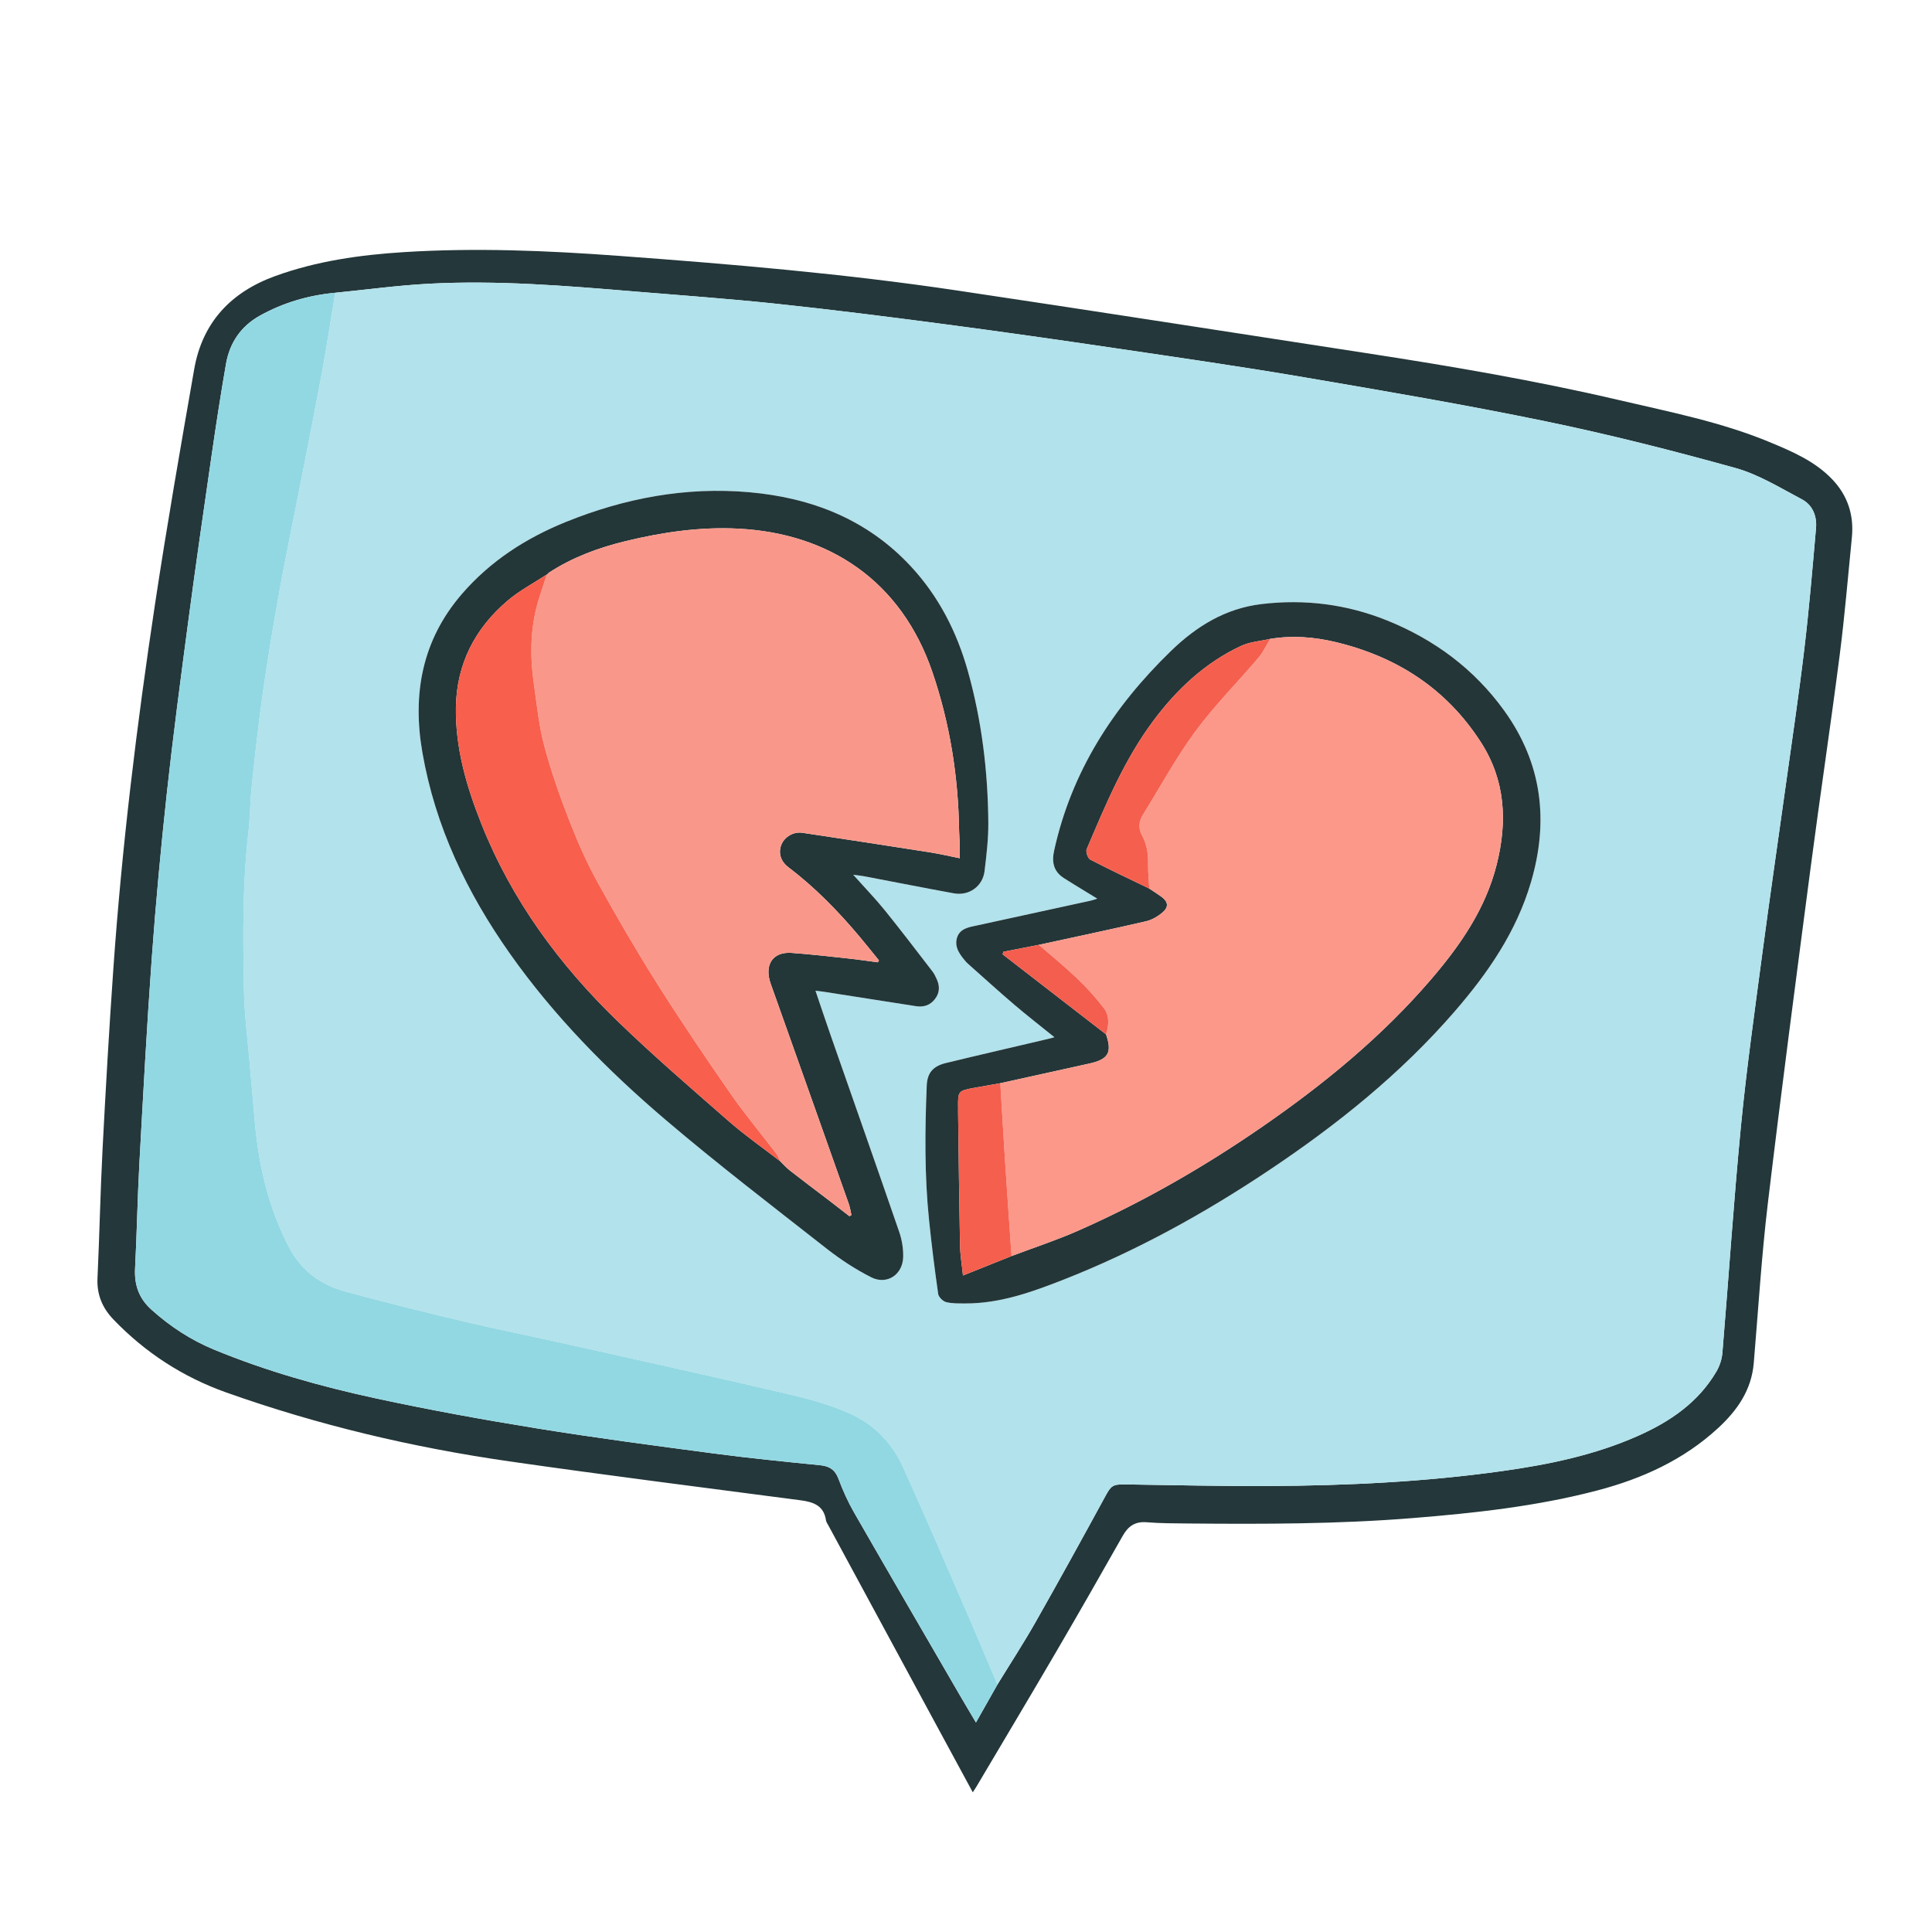 <svg id="Layer_1" enable-background="new 0 0 512 512" height="512" viewBox="0 0 512 512" width="512" xmlns="http://www.w3.org/2000/svg"><g><path d="m257.798 474.979c-3.203-5.91-6.233-11.497-9.258-17.087-9.674-17.881-19.345-35.763-29.015-53.646-.236-.436-.565-.873-.631-1.341-.553-3.873-3.281-4.858-6.637-5.3-25.779-3.395-51.583-6.628-77.318-10.334-25.566-3.682-50.64-9.594-75.011-18.265-11.464-4.079-21.425-10.544-29.862-19.325-2.93-3.05-4.433-6.59-4.229-10.947.532-11.397.752-22.81 1.342-34.203.826-15.923 1.743-31.844 2.856-47.75 2.265-32.392 6.204-64.606 11.048-96.699 3.139-20.795 6.76-41.519 10.381-62.238 2.171-12.427 9.755-20.442 21.474-24.688 11.035-3.998 22.532-5.614 34.169-6.343 18.93-1.187 37.836-.406 56.724.982 30.039 2.207 60.052 4.745 89.855 9.194 36.147 5.397 72.259 11.032 108.382 16.591 22.471 3.458 44.881 7.277 67.027 12.454 13.426 3.139 27.017 5.798 39.826 11.111 6.003 2.49 12.063 5.065 16.676 9.919 4.087 4.301 5.757 9.495 5.166 15.391-1.039 10.361-1.887 20.747-3.216 31.071-2.405 18.686-5.21 37.321-7.659 56.002-3.905 29.782-7.835 59.562-11.394 89.387-1.677 14.055-2.538 28.208-3.73 42.32-.606 7.169-4.387 12.556-9.474 17.241-9.145 8.422-20.102 13.389-31.963 16.502-16.035 4.208-32.446 5.997-48.924 7.326-19.797 1.597-39.63 1.617-59.467 1.437-3.685-.033-7.381-.031-11.049-.328-3.054-.247-4.891 1.01-6.342 3.574-5.823 10.29-11.689 20.558-17.654 30.766-7 11.98-14.12 23.89-21.19 35.829-.213.36-.453.704-.901 1.395zm-168.962-397.393c-7.067.66-13.751 2.611-19.959 6.062-5.031 2.798-8.008 7.187-8.984 12.779-1.411 8.088-2.649 16.209-3.827 24.335-2.103 14.507-4.197 29.016-6.127 43.547-2.031 15.296-4.058 30.597-5.731 45.935-1.589 14.566-2.935 29.166-3.994 43.779-1.315 18.152-2.288 36.33-3.285 54.503-.505 9.194-.653 18.407-1.132 27.602-.23 4.412 1.028 7.979 4.363 10.969 4.961 4.447 10.445 8.038 16.582 10.569 13.922 5.743 28.392 9.797 43.067 12.959 14.113 3.041 28.337 5.628 42.591 7.93 15.583 2.517 31.242 4.575 46.893 6.645 9.333 1.234 18.708 2.166 28.078 3.101 2.49.248 3.947 1.224 4.846 3.628 1.137 3.042 2.485 6.046 4.1 8.861 9.275 16.163 18.653 32.267 28.003 48.386 1.358 2.342 2.754 4.661 4.317 7.303 2.019-3.568 3.859-6.819 5.699-10.071 3.369-5.49 6.895-10.89 10.073-16.488 6.29-11.08 12.434-22.245 18.53-33.433 1.467-2.692 1.925-3.147 5.083-3.104 12.811.176 25.623.499 38.433.428 20.631-.115 41.223-1.099 61.684-3.969 12.311-1.727 24.423-4.217 35.875-9.293 8.533-3.782 16.009-8.851 20.848-17.078.862-1.466 1.447-3.266 1.589-4.959 1.668-19.969 2.967-39.972 4.9-59.914 1.482-15.287 3.641-30.512 5.656-45.744 1.959-14.806 4.129-29.585 6.186-44.378 1.687-12.135 3.511-24.255 4.962-36.419 1.274-10.683 2.176-21.412 3.108-32.132.276-3.167-.92-6.112-3.759-7.607-5.748-3.027-11.444-6.583-17.613-8.296-16.633-4.62-33.401-8.88-50.304-12.368-21.281-4.392-42.72-8.047-64.146-11.697-16.54-2.818-33.155-5.209-49.756-7.659-15.127-2.232-30.267-4.396-45.427-6.393-14.744-1.942-29.502-3.808-44.289-5.38-12.599-1.339-25.246-2.236-37.876-3.284-18.148-1.506-36.31-3.026-54.537-2.043-8.259.445-16.481 1.571-24.72 2.389z" fill="#24373a"/><path d="m88.836 77.585c8.239-.817 16.461-1.943 24.72-2.389 18.226-.983 36.389.537 54.537 2.043 12.63 1.048 25.276 1.946 37.876 3.284 14.787 1.571 29.545 3.438 44.289 5.38 15.16 1.996 30.299 4.16 45.427 6.393 16.601 2.45 33.215 4.841 49.756 7.659 21.426 3.65 42.865 7.306 64.146 11.697 16.903 3.488 33.671 7.748 50.304 12.368 6.169 1.714 11.866 5.269 17.613 8.296 2.838 1.495 4.034 4.44 3.759 7.607-.933 10.72-1.834 21.45-3.108 32.132-1.451 12.164-3.275 24.284-4.962 36.419-2.056 14.794-4.227 29.572-6.186 44.378-2.015 15.232-4.175 30.456-5.656 45.744-1.933 19.942-3.232 39.945-4.9 59.914-.141 1.693-.727 3.493-1.589 4.959-4.838 8.228-12.315 13.296-20.848 17.078-11.452 5.076-23.564 7.566-35.875 9.293-20.461 2.87-41.052 3.854-61.684 3.969-12.81.071-25.622-.253-38.433-.428-3.158-.043-3.616.412-5.083 3.104-6.096 11.188-12.24 22.353-18.53 33.433-3.178 5.598-6.704 10.998-10.073 16.487-3.016-7.09-5.987-14.198-9.057-21.264-5.296-12.19-10.525-24.411-16.035-36.504-2.904-6.375-7.772-11.287-14.139-14.1-5.054-2.233-10.488-3.762-15.889-5.025-19.005-4.445-38.063-8.663-57.112-12.922-9.624-2.152-19.301-4.074-28.896-6.34-10.629-2.511-21.232-5.152-31.771-8.018-6.448-1.753-11.599-5.521-14.778-11.587-5.46-10.416-8.087-21.619-9.119-33.255-.442-4.981-.895-9.961-1.312-14.944-.571-6.808-1.475-13.612-1.592-20.429-.236-13.714-.414-27.442 1.162-41.119.492-4.268.484-8.592.941-12.865.883-8.253 1.78-16.511 2.956-24.726 1.286-8.983 2.788-17.938 4.393-26.87 1.518-8.45 3.301-16.853 4.948-25.28 2.107-10.776 4.266-21.542 6.265-32.338 1.306-7.055 2.366-14.156 3.536-21.237zm137.268 154.231c1.358.183 2.13.251 2.888.395 7.93 1.51 15.848 3.077 23.788 4.53 3.998.732 7.64-1.846 8.129-5.873.52-4.277 1.036-8.596 1.001-12.892-.11-13.584-1.734-27-5.414-40.111-2.915-10.388-7.716-19.797-15.093-27.752-11.546-12.451-26.288-18.201-42.822-19.666-16.832-1.491-33.054 1.565-48.649 7.886-10.573 4.285-20.002 10.362-27.527 19.075-10.553 12.219-13.169 26.487-10.471 42.002 3.418 19.651 11.811 37.187 23.224 53.35 11.677 16.537 25.812 30.882 41.149 43.941 13.9 11.835 28.417 22.951 42.788 34.223 3.652 2.865 7.615 5.45 11.746 7.554 4.172 2.125 8.382-.648 8.506-5.346.059-2.217-.326-4.563-1.049-6.665-6.018-17.482-12.169-34.918-18.265-52.373-1.302-3.729-2.545-7.479-3.926-11.545.989.121 1.6.179 2.206.274 8.118 1.264 16.237 2.52 24.35 3.809 2.072.329 3.785-.183 5.092-1.861 1.324-1.699 1.331-3.519.434-5.395-.305-.638-.596-1.305-1.023-1.859-4.198-5.438-8.349-10.915-12.668-16.256-2.524-3.121-5.328-6.015-8.395-9.446zm53.333 43.058c-.967.255-1.44.392-1.918.504-8.963 2.108-17.939 4.167-26.886 6.341-3.386.823-4.903 2.616-5.041 5.964-.491 11.894-.607 23.792.613 35.654.672 6.535 1.486 13.059 2.42 19.561.119.832 1.233 1.938 2.082 2.158 1.612.416 3.366.357 5.061.365 9.131.042 17.532-2.958 25.875-6.229 19.287-7.559 37.301-17.486 54.507-28.973 18.114-12.093 34.983-25.607 49.304-42.131 8.845-10.205 16.39-21.129 20.26-34.295 4.797-16.318 2.937-31.567-7.099-45.483-7.957-11.034-18.524-18.852-31.085-23.905-10.645-4.282-21.754-5.682-33.159-4.328-9.555 1.135-17.221 5.808-24.064 12.442-15.267 14.803-26.356 31.937-30.963 52.938-.668 3.045-.12 5.486 2.561 7.226 1.899 1.233 3.848 2.388 5.777 3.574.944.581 1.893 1.154 3.108 1.893-.805.25-1.251.425-1.713.526-9.965 2.178-19.931 4.349-29.898 6.517-2.228.485-4.78.781-5.556 3.281-.792 2.549.801 4.602 2.418 6.461.139.16.296.306.455.447 4.081 3.619 8.113 7.296 12.261 10.836 3.377 2.881 6.893 5.599 10.677 8.654z" fill="#b2e2eb"/><path d="m88.836 77.585c-1.17 7.081-2.23 14.181-3.536 21.237-1.998 10.796-4.158 21.562-6.265 32.338-1.647 8.427-3.43 16.83-4.948 25.28-1.604 8.932-3.107 17.888-4.393 26.87-1.176 8.215-2.073 16.473-2.956 24.726-.457 4.273-.449 8.597-.941 12.865-1.576 13.677-1.398 27.405-1.162 41.119.117 6.817 1.021 13.621 1.592 20.429.418 4.983.871 9.963 1.312 14.944 1.032 11.635 3.658 22.838 9.119 33.255 3.18 6.065 8.33 9.833 14.778 11.587 10.538 2.865 21.142 5.507 31.771 8.018 9.596 2.267 19.273 4.189 28.896 6.34 19.048 4.259 38.107 8.477 57.112 12.922 5.401 1.263 10.835 2.792 15.889 5.025 6.367 2.813 11.235 7.725 14.139 14.1 5.51 12.093 10.739 24.314 16.035 36.504 3.07 7.066 6.041 14.175 9.057 21.264-1.84 3.252-3.68 6.503-5.699 10.071-1.563-2.641-2.959-4.961-4.317-7.303-9.35-16.12-18.728-32.223-28.003-48.386-1.615-2.815-2.964-5.819-4.1-8.861-.898-2.404-2.356-3.38-4.846-3.628-9.37-.935-18.745-1.867-28.078-3.101-15.651-2.07-31.311-4.128-46.893-6.645-14.254-2.302-28.478-4.889-42.591-7.93-14.675-3.162-29.145-7.217-43.067-12.959-6.136-2.531-11.621-6.122-16.582-10.569-3.335-2.99-4.593-6.558-4.363-10.969.479-9.195.627-18.409 1.132-27.602.998-18.173 1.97-36.351 3.285-54.503 1.059-14.614 2.405-29.214 3.994-43.779 1.673-15.338 3.7-30.639 5.731-45.935 1.93-14.531 4.024-29.04 6.127-43.547 1.178-8.126 2.416-16.247 3.827-24.335.975-5.592 3.953-9.982 8.984-12.779 6.208-3.452 12.893-5.403 19.96-6.063z" fill="#92d8e3"/><path d="m226.104 231.816c3.067 3.432 5.872 6.325 8.396 9.446 4.319 5.341 8.47 10.818 12.668 16.256.427.553.718 1.221 1.023 1.859.896 1.876.89 3.696-.434 5.395-1.307 1.677-3.021 2.19-5.092 1.861-8.114-1.289-16.233-2.546-24.35-3.809-.606-.094-1.217-.152-2.206-.274 1.381 4.066 2.624 7.816 3.926 11.545 6.096 17.455 12.246 34.891 18.265 52.373.724 2.102 1.107 4.448 1.049 6.665-.124 4.697-4.334 7.471-8.506 5.346-4.131-2.104-8.094-4.69-11.746-7.554-14.371-11.272-28.888-22.388-42.788-34.223-15.336-13.058-29.472-27.404-41.149-43.941-11.413-16.163-19.806-33.699-23.224-53.35-2.698-15.515-.082-29.783 10.471-42.002 7.525-8.713 16.954-14.79 27.527-19.075 15.595-6.321 31.817-9.377 48.649-7.886 16.534 1.465 31.276 7.214 42.822 19.666 7.377 7.955 12.177 17.364 15.093 27.752 3.68 13.111 5.304 26.527 5.414 40.111.035 4.296-.481 8.615-1.001 12.892-.489 4.027-4.131 6.605-8.129 5.873-7.94-1.453-15.859-3.021-23.788-4.53-.757-.144-1.529-.212-2.888-.395zm-81.177-79.498s-.026-.065-.026-.065c-3.461 2.274-7.192 4.228-10.33 6.884-8.701 7.365-13.577 16.819-13.752 28.332-.164 10.805 2.831 21.022 6.78 30.936 8.03 20.158 20.623 37.279 36.103 52.248 9.51 9.197 19.553 17.852 29.521 26.561 4.301 3.758 9.019 7.038 13.547 10.536.861.832 1.655 1.748 2.594 2.48 3.463 2.697 6.978 5.329 10.466 7.995 1.773 1.355 3.532 2.728 5.298 4.093.171-.109.341-.218.512-.328-.231-.99-.369-2.013-.706-2.966-6.877-19.435-13.765-38.866-20.678-58.288-1.784-5.012.487-8.562 5.51-8.208 5.013.353 10.01.941 15.008 1.477 2.628.282 5.244.674 7.866 1.017.098-.165.197-.331.295-.496-1.719-2.112-3.41-4.249-5.163-6.333-5.67-6.738-11.783-13.018-18.829-18.356-2.148-1.627-2.725-3.891-1.853-6.025.827-2.023 3.186-3.47 5.538-3.118 11.275 1.684 22.542 3.418 33.804 5.185 2.613.41 5.195 1.023 7.912 1.566 0-1.434.022-2.561-.006-3.687-.031-1.203-.144-2.404-.162-3.607-.213-14.345-2.426-28.36-7.052-41.955-8.283-24.34-27.465-36.875-51.488-38.1-10.137-.517-20.085.938-29.895 3.322-7.186 1.746-14.088 4.294-20.329 8.386-.162.171-.323.342-.485.514z" fill="#233638"/><path d="m279.437 274.874c-3.783-3.055-7.3-5.773-10.676-8.654-4.149-3.54-8.181-7.217-12.261-10.836-.159-.141-.316-.287-.455-.447-1.617-1.859-3.209-3.912-2.418-6.461.776-2.5 3.328-2.796 5.556-3.281 9.967-2.168 19.933-4.339 29.898-6.517.462-.101.907-.276 1.713-.526-1.215-.74-2.164-1.312-3.108-1.893-1.929-1.186-3.878-2.341-5.777-3.574-2.681-1.74-3.229-4.181-2.561-7.226 4.607-21.001 15.696-38.136 30.963-52.938 6.842-6.634 14.509-11.308 24.064-12.442 11.404-1.354 22.513.046 33.159 4.328 12.561 5.053 23.128 12.871 31.085 23.905 10.035 13.916 11.896 29.166 7.099 45.483-3.871 13.165-11.415 24.09-20.26 34.295-14.322 16.524-31.19 30.038-49.304 42.131-17.206 11.487-35.22 21.414-54.507 28.973-8.344 3.27-16.745 6.27-25.875 6.229-1.696-.008-3.449.052-5.061-.365-.849-.219-1.963-1.326-2.082-2.158-.933-6.503-1.748-13.026-2.42-19.561-1.22-11.862-1.105-23.759-.613-35.654.138-3.348 1.655-5.141 5.041-5.964 8.947-2.174 17.922-4.233 26.886-6.341.478-.113.95-.249 1.917-.505zm25.128-39.399c1.055.705 2.126 1.388 3.161 2.12 1.828 1.293 2.084 2.734.389 4.184-1.242 1.062-2.817 2.002-4.389 2.365-9.454 2.185-18.95 4.187-28.432 6.251-3.129.611-6.258 1.221-9.387 1.832-.066.227-.132.453-.199.679 9.136 7.069 18.271 14.139 27.407 21.209 1.67 4.84.608 6.637-4.486 7.749-7.85 1.714-15.692 3.466-23.537 5.201-2.223.391-4.448.771-6.669 1.176-4.584.835-4.582.84-4.511 5.544.004.283-.012.566-.008.849.16 11.801.283 23.603.512 35.403.049 2.517.481 5.026.782 7.985 4.532-1.816 8.7-3.486 12.867-5.156 5.888-2.223 11.891-4.184 17.642-6.719 17.223-7.591 33.465-16.95 48.951-27.655 16.373-11.319 31.653-23.863 44.655-39.027 7.719-9.002 14.372-18.614 17.324-30.335 2.866-11.382 2.341-22.329-4.222-32.492-9.121-14.123-22.181-22.554-38.338-26.451-5.748-1.387-11.581-1.847-17.466-.875-2.596.6-5.396.766-7.754 1.875-9.506 4.469-16.965 11.46-23.201 19.815-7.747 10.381-12.652 22.255-17.676 34.05-.294.69.307 2.411.96 2.751 5.144 2.681 10.403 5.142 15.626 7.671z" fill="#243638"/><path d="m145.412 151.805c6.241-4.092 13.143-6.64 20.329-8.386 9.81-2.384 19.758-3.839 29.895-3.322 24.023 1.225 43.205 13.76 51.488 38.1 4.626 13.595 6.839 27.61 7.052 41.955.018 1.203.132 2.404.162 3.607.029 1.126.006 2.253.006 3.687-2.717-.544-5.299-1.156-7.912-1.566-11.262-1.768-22.529-3.501-33.804-5.185-2.353-.351-4.711 1.095-5.538 3.118-.873 2.134-.296 4.398 1.853 6.025 7.046 5.337 13.159 11.617 18.829 18.356 1.753 2.084 3.444 4.22 5.163 6.333-.098.165-.197.331-.295.496-2.622-.343-5.238-.735-7.866-1.017-4.998-.536-9.995-1.124-15.008-1.477-5.023-.354-7.294 3.196-5.51 8.208 6.914 19.422 13.802 38.853 20.678 58.288.337.953.475 1.976.706 2.966-.171.109-.341.218-.512.328-1.766-1.365-3.525-2.738-5.298-4.093-3.489-2.665-7.003-5.297-10.466-7.995-.939-.731-1.733-1.648-2.594-2.48-.349-.682-.604-1.435-1.06-2.035-4.059-5.333-8.374-10.487-12.19-15.988-6.646-9.58-13.183-19.248-19.405-29.107-5.507-8.724-10.702-17.66-15.688-26.693-2.864-5.189-5.305-10.655-7.453-16.185-2.551-6.567-4.926-13.245-6.731-20.046-1.438-5.417-2.004-11.078-2.784-16.655-1.087-7.766-.924-15.478 1.571-23.015.636-1.92 1.248-3.849 1.871-5.773 0 0 .026.065.026.065.162-.171.323-.343.485-.514z" fill="#f9988a"/><path d="m144.901 152.254c-.623 1.925-1.235 3.853-1.871 5.773-2.495 7.538-2.657 15.25-1.571 23.015.78 5.577 1.346 11.238 2.784 16.655 1.806 6.801 4.18 13.479 6.731 20.046 2.148 5.529 4.589 10.996 7.453 16.185 4.986 9.034 10.181 17.969 15.688 26.693 6.223 9.858 12.759 19.527 19.405 29.107 3.816 5.5 8.13 10.654 12.19 15.988.456.6.711 1.353 1.06 2.035-4.528-3.497-9.246-6.778-13.547-10.536-9.968-8.71-20.011-17.365-29.521-26.561-15.48-14.97-28.074-32.09-36.103-52.248-3.949-9.914-6.944-20.131-6.78-30.936.175-11.513 5.05-20.966 13.752-28.332 3.137-2.655 6.869-4.609 10.329-6.884z" fill="#f85f4d"/><path d="m145.412 151.805c-.161.171-.323.343-.484.514.161-.171.323-.343.484-.514z" fill="#f85f4d"/><path d="m336.61 169.313c5.885-.972 11.717-.511 17.466.875 16.157 3.897 29.217 12.328 38.338 26.451 6.564 10.163 7.089 21.11 4.222 32.492-2.952 11.72-9.605 21.333-17.324 30.335-13.002 15.164-28.282 27.708-44.655 39.027-15.485 10.705-31.727 20.064-48.951 27.655-5.751 2.535-11.754 4.496-17.642 6.719-.568-8.3-1.157-16.599-1.698-24.901-.454-6.965-.852-13.933-1.275-20.9 7.845-1.736 15.687-3.487 23.537-5.201 5.094-1.112 6.156-2.91 4.486-7.749.747-2.395.965-4.929-.57-6.939-2.173-2.846-4.631-5.514-7.221-7.993-3.208-3.071-6.675-5.871-10.03-8.788 9.482-2.064 18.978-4.066 28.432-6.251 1.572-.363 3.148-1.303 4.389-2.365 1.695-1.45 1.438-2.891-.389-4.184-1.035-.733-2.106-1.415-3.161-2.12-.112-2.178-.341-4.357-.307-6.533.041-2.665-.299-5.153-1.619-7.551-.963-1.75-.884-3.667.232-5.459 4.59-7.371 8.73-15.072 13.863-22.042 5.088-6.908 11.213-13.047 16.781-19.61 1.248-1.472 2.074-3.302 3.094-4.968z" fill="#fc988a"/><path d="m336.61 169.313c-1.02 1.665-1.845 3.496-3.094 4.968-5.568 6.563-11.694 12.702-16.781 19.61-5.133 6.97-9.273 14.67-13.863 22.042-1.116 1.792-1.196 3.708-.232 5.459 1.319 2.397 1.66 4.886 1.619 7.551-.033 2.175.195 4.355.307 6.533-5.223-2.529-10.482-4.99-15.626-7.671-.654-.341-1.254-2.061-.96-2.751 5.024-11.795 9.929-23.669 17.676-34.05 6.235-8.355 13.695-15.345 23.201-19.815 2.357-1.108 5.157-1.275 7.754-1.874z" fill="#f55f4e"/><path d="m265.092 287.066c.423 6.967.821 13.935 1.275 20.9.541 8.302 1.129 16.601 1.698 24.901-4.167 1.67-8.335 3.34-12.867 5.156-.301-2.96-.734-5.469-.782-7.985-.229-11.8-.352-23.602-.512-35.403-.004-.283.013-.566.008-.849-.071-4.704-.072-4.709 4.511-5.544 2.221-.404 4.446-.785 6.669-1.176z" fill="#f55f4d"/><path d="m275.294 250.395c3.355 2.917 6.822 5.717 10.03 8.788 2.59 2.479 5.047 5.147 7.221 7.993 1.535 2.01 1.317 4.544.57 6.939-9.136-7.07-18.271-14.139-27.407-21.209.066-.227.132-.453.199-.679 3.129-.611 6.258-1.221 9.387-1.832z" fill="#f35e4e"/></g></svg>